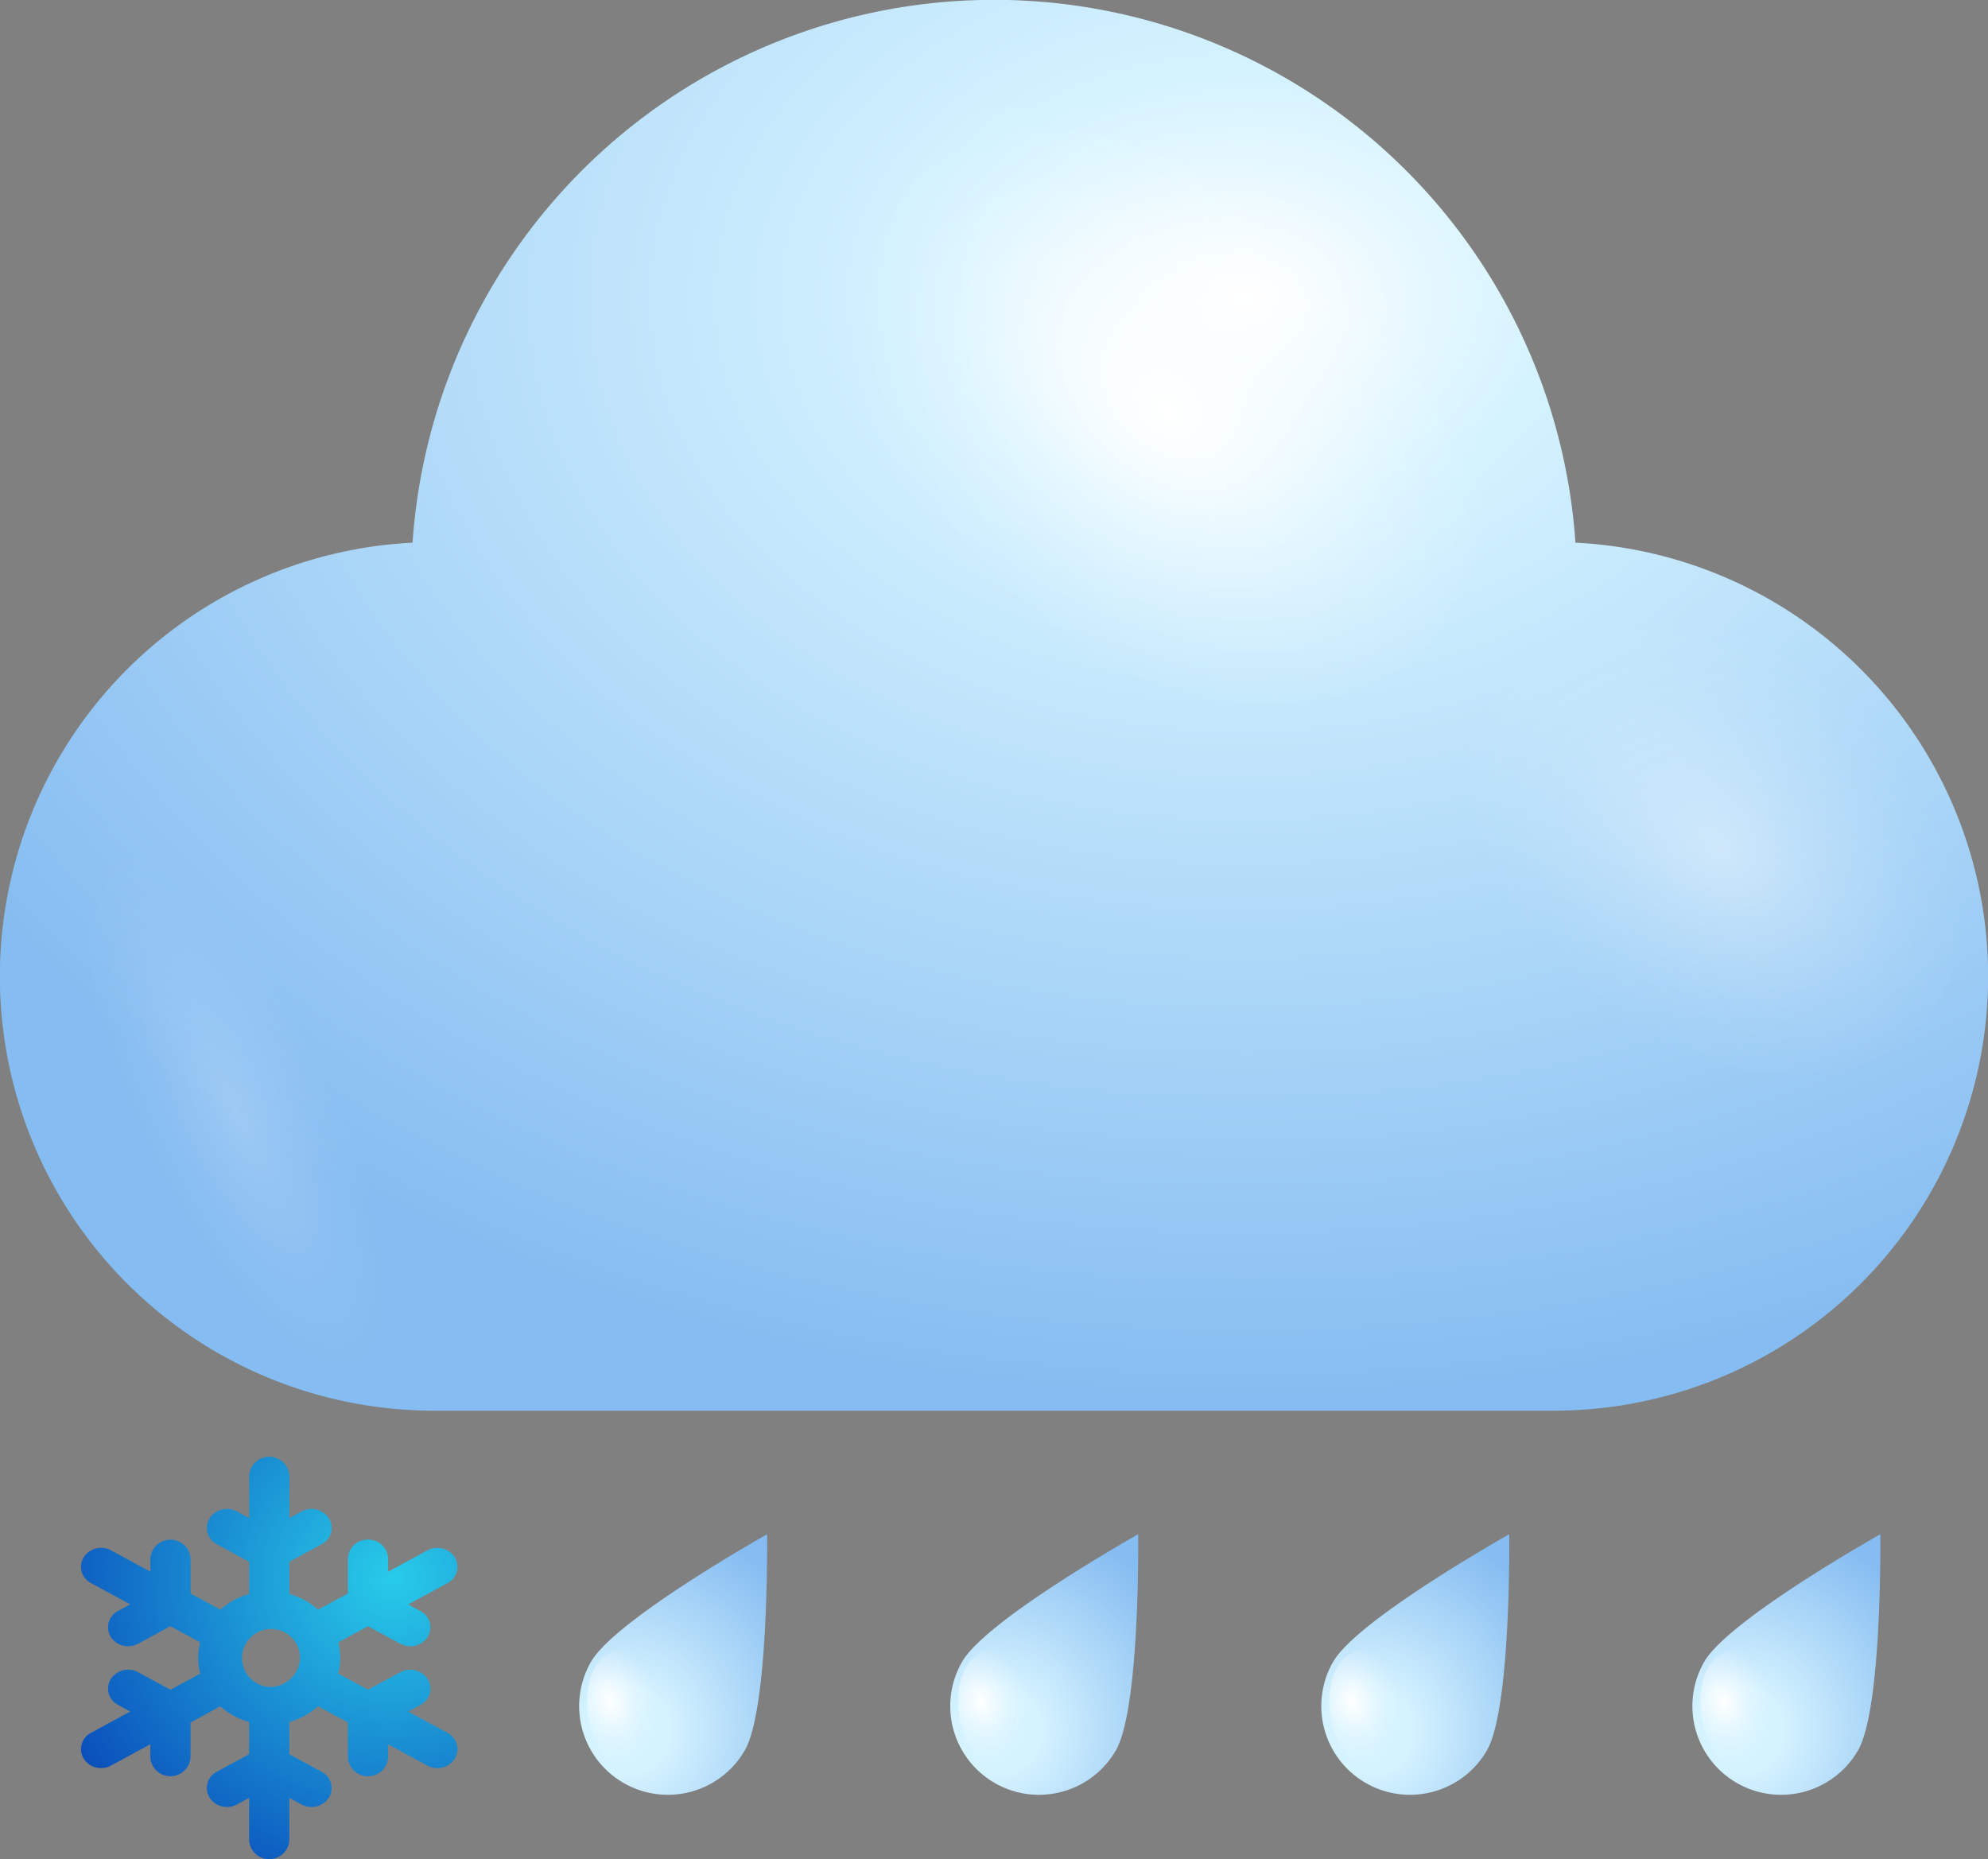 <svg xmlns="http://www.w3.org/2000/svg" xmlns:xlink="http://www.w3.org/1999/xlink" width="92.109" height="86.154" viewBox="0 0 92.109 86.154">
  <rect x="0" y="0" width="92.109" height="86.154" fill="#808080" stroke="none"/>
  <defs>
    <style>
      .cls-1 {
        isolation: isolate;
      }

      .cls-2 {
        fill: url(#radial-gradient);
      }

      .cls-11, .cls-13, .cls-3, .cls-4, .cls-5, .cls-7, .cls-9 {
        mix-blend-mode: overlay;
      }

      .cls-3 {
        fill: url(#radial-gradient-2);
      }

      .cls-4 {
        opacity: 0.4;
        fill: url(#radial-gradient-3);
      }

      .cls-5 {
        opacity: 0.2;
        fill: url(#Degradado_sin_nombre_34);
      }

      .cls-6 {
        fill: url(#radial-gradient-4);
      }

      .cls-7 {
        fill: url(#radial-gradient-5);
      }

      .cls-8 {
        fill: url(#radial-gradient-6);
      }

      .cls-9 {
        fill: url(#radial-gradient-7);
      }

      .cls-10 {
        fill: url(#radial-gradient-8);
      }

      .cls-11 {
        fill: url(#radial-gradient-9);
      }

      .cls-12 {
        fill: url(#radial-gradient-10);
      }

      .cls-13 {
        fill: url(#radial-gradient-11);
      }

      .cls-14 {
        fill: url(#radial-gradient-12);
      }
    </style>
    <radialGradient id="radial-gradient" cx="57.669" cy="13.777" r="70.256" gradientTransform="translate(115.339 23.841) rotate(180) scale(1 0.73)" gradientUnits="userSpaceOnUse">
      <stop offset="0" stop-color="#fff"/>
      <stop offset="0.198" stop-color="#d5f3ff"/>
      <stop offset="1" stop-color="#85bcf1"/>
    </radialGradient>
    <radialGradient id="radial-gradient-2" cx="1433.973" cy="-1629.577" r="8.476" gradientTransform="matrix(-0.839, 1.154, -1.619, -1.313, -1381.075, -3775.344)" gradientUnits="userSpaceOnUse">
      <stop offset="0" stop-color="#fff"/>
      <stop offset="0.103" stop-color="#fff" stop-opacity="0.848"/>
      <stop offset="0.29" stop-color="#fff" stop-opacity="0.594"/>
      <stop offset="0.469" stop-color="#fff" stop-opacity="0.382"/>
      <stop offset="0.635" stop-color="#fff" stop-opacity="0.217"/>
      <stop offset="0.783" stop-color="#fff" stop-opacity="0.098"/>
      <stop offset="0.91" stop-color="#fff" stop-opacity="0.026"/>
      <stop offset="1" stop-color="#fff" stop-opacity="0"/>
    </radialGradient>
    <radialGradient id="radial-gradient-3" cx="1433.718" cy="-1645.236" r="6.661" xlink:href="#radial-gradient-2"/>
    <radialGradient id="Degradado_sin_nombre_34" data-name="Degradado sin nombre 34" cx="10.934" cy="51.526" r="4.871" gradientTransform="matrix(0.901, -0.434, 1.263, 2.623, -63.982, -78.879)" xlink:href="#radial-gradient-2"/>
    <radialGradient id="radial-gradient-4" cx="-260.829" cy="147.938" r="9.891" gradientTransform="translate(328.849 82.474) rotate(30.001)" gradientUnits="userSpaceOnUse">
      <stop offset="0" stop-color="#d0f2ff"/>
      <stop offset="0.198" stop-color="#d5f3ff"/>
      <stop offset="1" stop-color="#85bcf1"/>
    </radialGradient>
    <radialGradient id="radial-gradient-5" cx="1643.338" cy="-1544.085" r="1.549" gradientTransform="matrix(-1.304, 0.579, -0.745, -1.946, 1020.82, -3877.411)" xlink:href="#radial-gradient-2"/>
    <radialGradient id="radial-gradient-6" cx="-245.939" cy="139.341" r="9.891" xlink:href="#radial-gradient-4"/>
    <radialGradient id="radial-gradient-7" cx="1632.069" cy="-1547.441" r="1.549" gradientTransform="matrix(-1.304, 0.579, -0.745, -1.946, 1020.82, -3877.411)" xlink:href="#radial-gradient-2"/>
    <radialGradient id="radial-gradient-8" cx="-231.049" cy="130.745" r="9.891" xlink:href="#radial-gradient-4"/>
    <radialGradient id="radial-gradient-9" cx="1620.798" cy="-1550.797" r="1.549" gradientTransform="matrix(-1.304, 0.579, -0.745, -1.946, 1020.82, -3877.411)" xlink:href="#radial-gradient-2"/>
    <radialGradient id="radial-gradient-10" cx="-216.159" cy="122.148" r="9.891" xlink:href="#radial-gradient-4"/>
    <radialGradient id="radial-gradient-11" cx="1609.528" cy="-1554.152" r="1.549" gradientTransform="matrix(-1.304, 0.579, -0.745, -1.946, 1020.82, -3877.411)" xlink:href="#radial-gradient-2"/>
    <radialGradient id="radial-gradient-12" cx="-161.149" cy="293.249" r="62.655" gradientTransform="translate(61.711 -1.359) scale(0.27 0.254)" gradientUnits="userSpaceOnUse">
      <stop offset="0" stop-color="#28cbe9"/>
      <stop offset="1" stop-color="#0a4fbb"/>
    </radialGradient>
  </defs>
  <g class="cls-1">
    <g id="Слой_2" data-name="Слой 2">
      <g id="OBJECTS">
        <g>
          <path class="cls-2" d="M72.995,25.146a27.004,27.004,0,0,0-53.881,0A20.123,20.123,0,0,0,20.123,65.367H71.986a20.123,20.123,0,0,0,1.009-40.221Z"/>
          <path class="cls-3" d="M46.056,27.648C38.481,21.502,35.522,12.146,39.449,6.746c3.93-5.4,13.256-4.793,20.835,1.348,7.574,6.145,10.529,15.506,6.604,20.902C62.958,34.398,53.631,33.791,46.056,27.648Z"/>
          <path class="cls-4" d="M73.138,45.814c-5.954-4.83-8.279-12.185-5.193-16.428,3.089-4.246,10.418-3.768,16.375,1.059,5.953,4.83,8.275,12.188,5.191,16.428C86.419,51.119,79.089,50.642,73.138,45.814Z"/>
          <path class="cls-5" d="M14.388,46.488C9.995,39.635,4.892,36.338,2.98,39.117c-1.905,2.775.11,10.588,4.5,17.443,4.396,6.854,9.502,10.154,11.407,7.373C20.793,61.148,18.781,53.346,14.388,46.488Z"/>
        </g>
        <g>
          <g>
            <path class="cls-6" d="M34.506,81.11a4.111,4.111,0,0,1-7.121-4.111c1.135-1.967,8.156-5.906,8.156-5.906S35.641,79.143,34.506,81.11Z"/>
            <path class="cls-7" d="M27.505,80.427c-.637-1.664-.251-3.416.865-3.912,1.115-.496,2.536.451,3.174,2.117.638,1.666.249,3.418-.865,3.912C29.564,83.04,28.142,82.093,27.505,80.427Z"/>
          </g>
          <g>
            <path class="cls-8" d="M51.699,81.11a4.111,4.111,0,0,1-7.121-4.111c1.135-1.967,8.157-5.906,8.157-5.906S52.834,79.143,51.699,81.11Z"/>
            <path class="cls-9" d="M44.698,80.427c-.637-1.664-.251-3.416.865-3.912,1.115-.496,2.537.451,3.174,2.117.638,1.666.25,3.418-.865,3.912C46.756,83.04,45.335,82.093,44.698,80.427Z"/>
          </g>
          <g>
            <path class="cls-10" d="M68.891,81.11a4.111,4.111,0,0,1-7.121-4.111c1.135-1.967,8.156-5.906,8.156-5.906S70.027,79.143,68.891,81.11Z"/>
            <path class="cls-11" d="M61.891,80.427c-.637-1.664-.251-3.416.865-3.912,1.115-.496,2.537.451,3.174,2.117s.25,3.418-.865,3.912C63.95,83.04,62.528,82.093,61.891,80.427Z"/>
          </g>
        </g>
        <g>
          <path class="cls-12" d="M86.085,81.11a4.111,4.111,0,0,1-7.121-4.111c1.135-1.967,8.156-5.906,8.156-5.906S87.22,79.143,86.085,81.11Z"/>
          <path class="cls-13" d="M79.084,80.427c-.637-1.664-.251-3.416.866-3.912,1.115-.496,2.536.451,3.174,2.117.638,1.666.249,3.418-.865,3.912C81.142,83.04,79.721,82.093,79.084,80.427Z"/>
        </g>
        <path class="cls-14" d="M20.729,80.294l-1.816-.985.562-.305a.848.848,0,0,0,.342-1.196.966.966,0,0,0-1.273-.321l-1.494.81-1.379-.748a2.815,2.815,0,0,0,0-1.446l1.379-.748,1.494.81a.971.971,0,0,0,.465.118.944.944,0,0,0,.808-.438.848.848,0,0,0-.341-1.196l-.562-.305,1.816-.985a.848.848,0,0,0,.341-1.196.964.964,0,0,0-1.273-.32l-1.816.985.001-.61a.905.905,0,0,0-.932-.876h0a.905.905,0,0,0-.932.875l-.001,1.621-1.38.749a3.34,3.34,0,0,0-1.331-.725V72.366l1.494-.811a.847.847,0,0,0,.341-1.196.965.965,0,0,0-1.273-.321l-.562.305V68.374a.934.934,0,0,0-1.864,0v1.97l-.562-.305a.965.965,0,0,0-1.273.321.847.847,0,0,0,.341,1.196l1.494.811v1.495a3.338,3.338,0,0,0-1.332.725L8.83,73.837V72.216a.934.934,0,0,0-1.864,0v.61l-1.815-.985a.964.964,0,0,0-1.273.32.847.847,0,0,0,.341,1.196l1.815.985-.563.305a.848.848,0,0,0-.341,1.197.945.945,0,0,0,.808.438.971.971,0,0,0,.465-.118L7.898,75.354l1.38.748a2.807,2.807,0,0,0,0,1.446l-1.38.748-1.494-.81a.965.965,0,0,0-1.273.32.847.847,0,0,0,.341,1.196l.562.305-1.816.985a.847.847,0,0,0-.341,1.196.943.943,0,0,0,.808.438.971.971,0,0,0,.465-.118l1.815-.985v.61a.934.934,0,0,0,1.864,0L8.83,79.814l1.38-.749a3.339,3.339,0,0,0,1.331.725v1.496l-1.494.81A.847.847,0,0,0,9.707,83.292a.964.964,0,0,0,1.273.32l.562-.305v1.97a.934.934,0,0,0,1.864,0V83.308l.562.305a.971.971,0,0,0,.465.118.943.943,0,0,0,.807-.438.847.847,0,0,0-.34-1.196l-1.494-.811V79.79a3.33,3.33,0,0,0,1.332-.725l1.38.748V81.435a.934.934,0,0,0,1.864,0v-.61l1.816.985a.971.971,0,0,0,.465.118.945.945,0,0,0,.808-.438A.848.848,0,0,0,20.729,80.294Zm-8.255-2.127a1.344,1.344,0,1,1,1.427-1.341A1.387,1.387,0,0,1,12.474,78.167Z"/>
      </g>
    </g>
  </g>
</svg>
